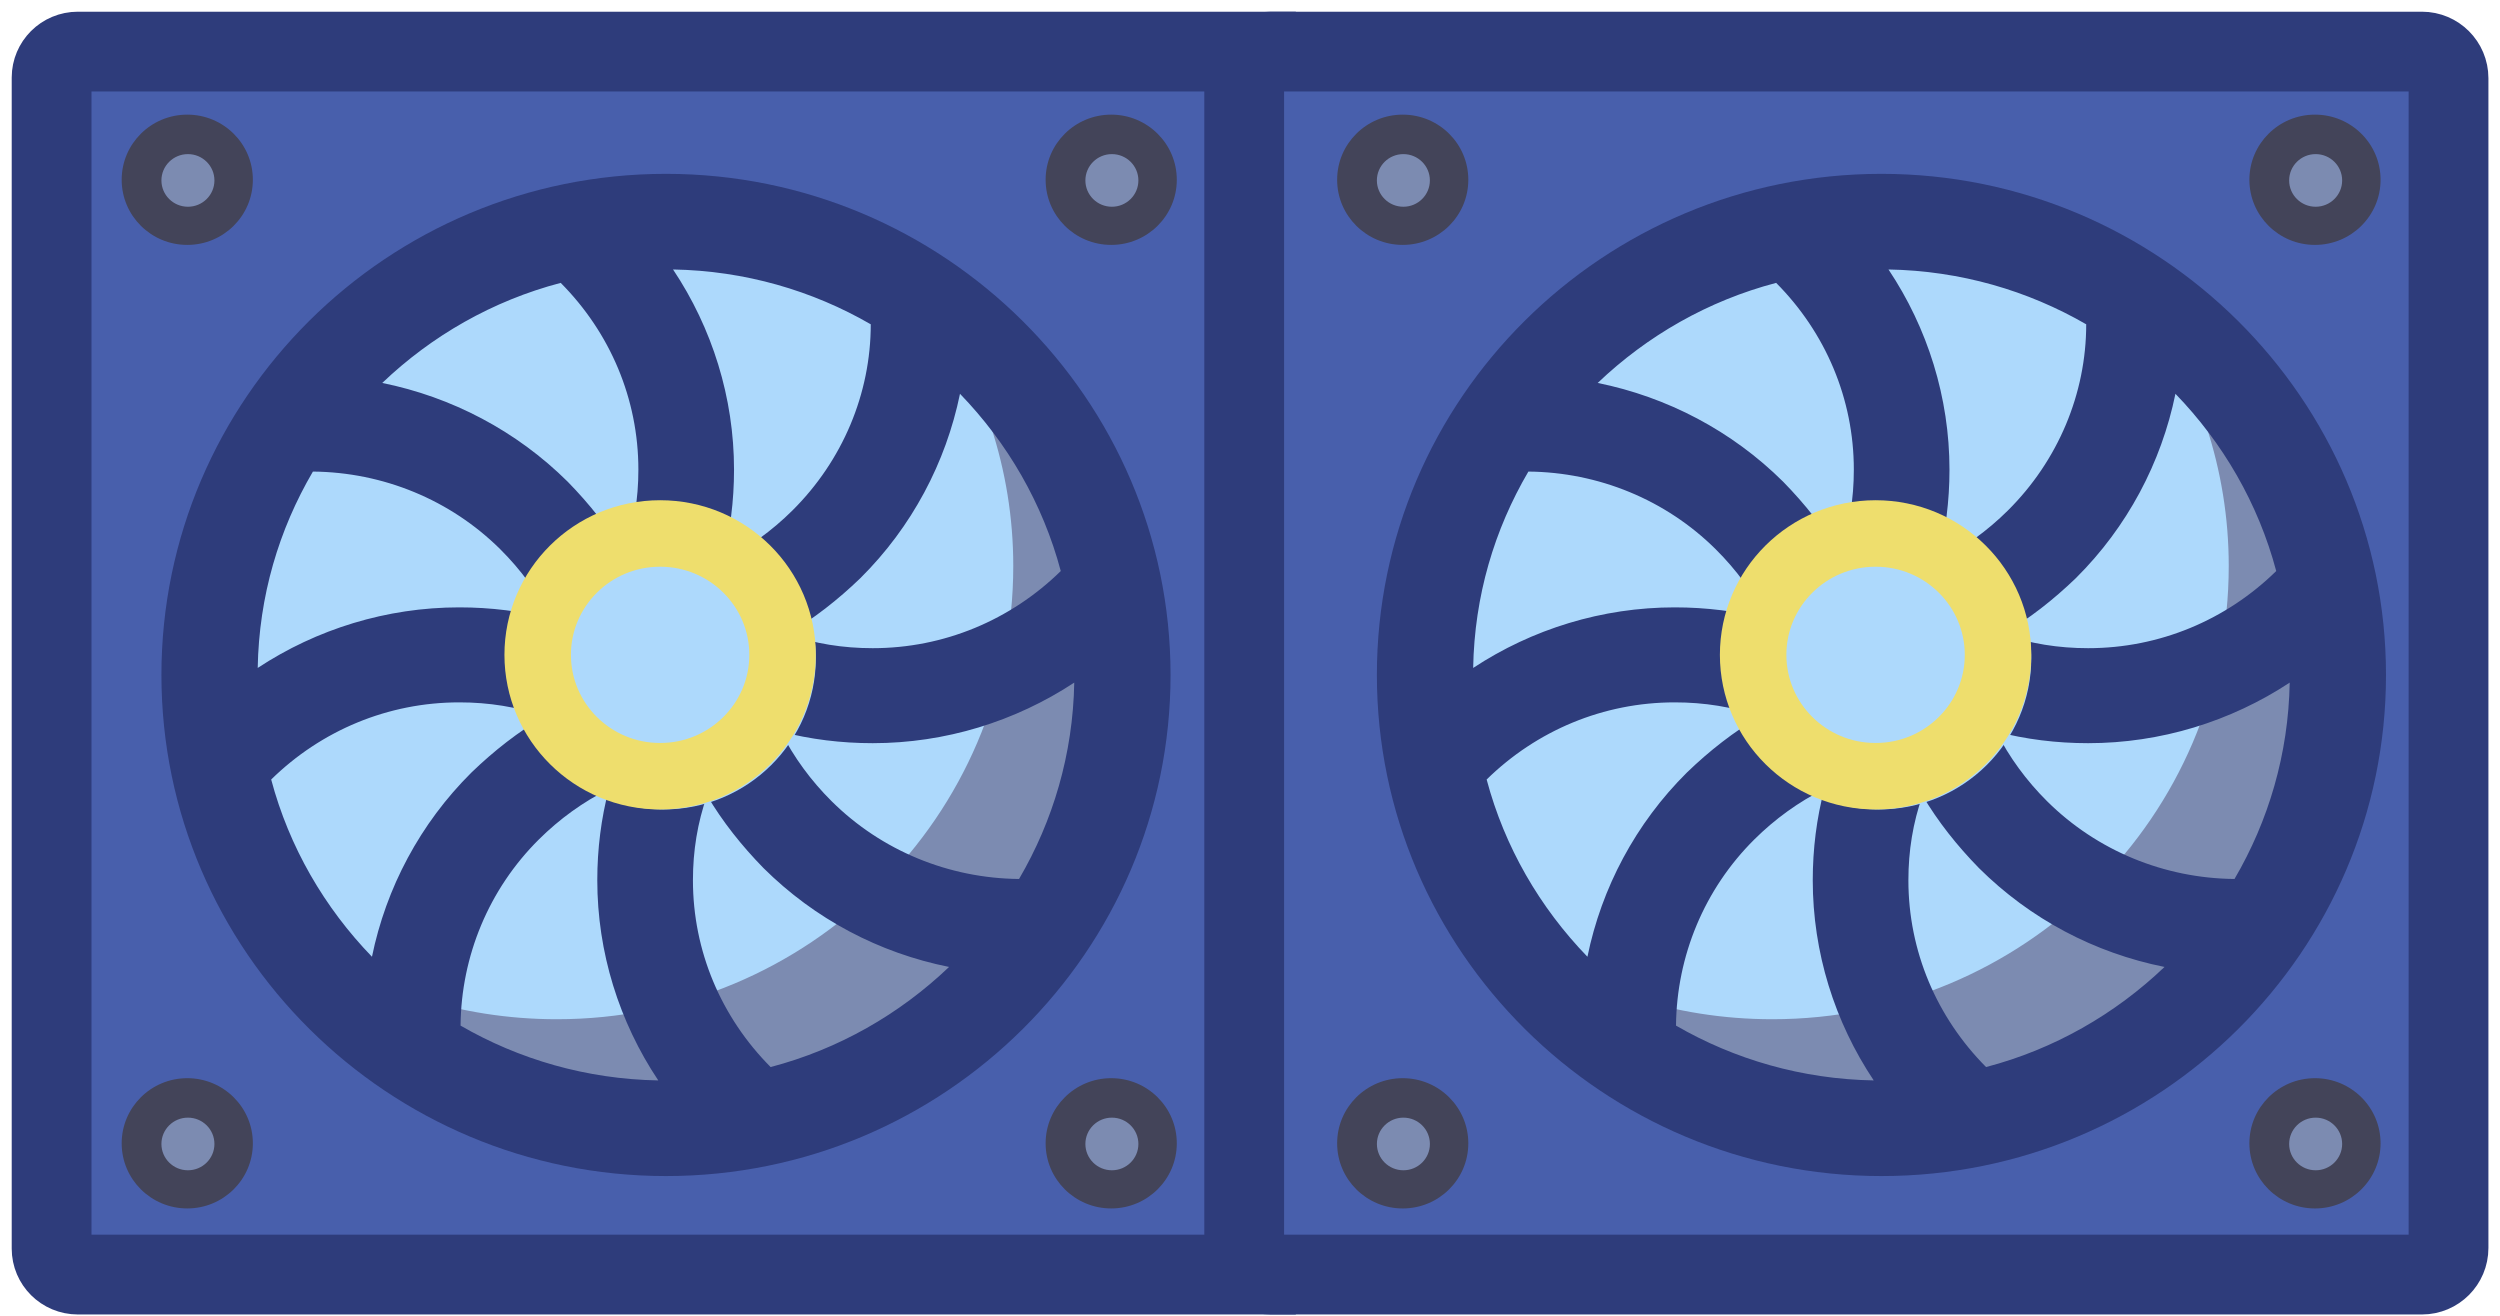 <svg width="188" height="99" viewBox="0 0 188 99" fill="none" xmlns="http://www.w3.org/2000/svg">
<path d="M93.645 96.148H5.663C4.666 96.148 3.869 95.357 3.869 94.367V5.057C3.869 4.068 4.666 3.276 5.663 3.276H93.645C94.641 3.276 95.438 4.068 95.438 5.057V94.367C95.438 95.357 94.641 96.148 93.645 96.148Z" fill="#485FAC"/>
<path d="M14.083 18.417C16.806 18.417 19.015 16.224 19.015 13.518C19.015 10.813 16.806 8.62 14.083 8.62C11.359 8.62 9.15 10.813 9.15 13.518C9.15 16.224 11.359 18.417 14.083 18.417Z" fill="#434459"/>
<ellipse cx="14.132" cy="13.568" rx="1.993" ry="1.979" fill="#7C8BB1"/>
<path d="M14.083 90.875C16.806 90.875 19.015 88.682 19.015 85.977C19.015 83.272 16.806 81.079 14.083 81.079C11.359 81.079 9.15 83.272 9.15 85.977C9.15 88.682 11.359 90.875 14.083 90.875Z" fill="#434459"/>
<ellipse cx="14.132" cy="86.026" rx="1.993" ry="1.979" fill="#7C8BB1"/>
<path d="M83.563 18.417C86.287 18.417 88.495 16.224 88.495 13.518C88.495 10.813 86.287 8.62 83.563 8.62C80.839 8.62 78.631 10.813 78.631 13.518C78.631 16.224 80.839 18.417 83.563 18.417Z" fill="#434459"/>
<ellipse cx="83.614" cy="13.568" rx="1.993" ry="1.979" fill="#7C8BB1"/>
<path d="M83.563 90.875C86.287 90.875 88.495 88.682 88.495 85.977C88.495 83.272 86.287 81.079 83.563 81.079C80.839 81.079 78.631 83.272 78.631 85.977C78.631 88.682 80.839 90.875 83.563 90.875Z" fill="#434459"/>
<ellipse cx="83.614" cy="86.026" rx="1.993" ry="1.979" fill="#7C8BB1"/>
<path fill-rule="evenodd" clip-rule="evenodd" d="M50.082 16.669C69.038 16.669 84.404 31.931 84.404 50.757C84.404 69.583 69.038 84.844 50.082 84.844C31.126 84.844 15.76 69.583 15.76 50.757C15.76 31.931 31.126 16.669 50.082 16.669Z" fill="#ADD9FC"/>
<path fill-rule="evenodd" clip-rule="evenodd" d="M69.875 22.901C73.833 28.463 76.198 35.271 76.198 42.558C76.198 61.4 60.799 76.646 41.876 76.646C34.49 76.646 27.684 74.345 22.084 70.365C28.311 79.091 38.545 84.796 50.131 84.796C69.102 84.796 84.453 69.502 84.453 50.709C84.405 39.25 78.66 29.086 69.875 22.901Z" fill="#7C8BB1"/>
<path fill-rule="evenodd" clip-rule="evenodd" d="M20.393 58.619C24.159 54.928 29.179 52.818 34.538 52.818C36.758 52.818 38.882 53.154 40.958 53.873C38.979 55.023 37.144 56.462 35.455 58.092C31.593 61.927 29.034 66.769 27.972 71.948C24.4 68.256 21.745 63.701 20.393 58.619ZM79.77 42.942C76.004 46.633 70.984 48.743 65.626 48.743C63.405 48.743 61.281 48.407 59.205 47.688C61.184 46.538 63.019 45.099 64.708 43.469C68.57 39.633 71.129 34.791 72.191 29.613C75.763 33.305 78.418 37.859 79.77 42.942ZM59.591 38.387C58.047 39.921 56.261 41.215 54.33 42.174C54.909 39.969 55.199 37.668 55.199 35.319C55.199 29.901 53.557 24.675 50.613 20.264C56.019 20.36 61.088 21.846 65.481 24.388C65.481 29.613 63.357 34.647 59.591 38.387ZM42.165 21.272C45.882 25.011 48.006 29.997 48.006 35.319C48.006 37.524 47.668 39.633 46.944 41.695C45.785 39.73 44.337 37.908 42.696 36.23C38.834 32.394 33.958 29.853 28.745 28.798C32.462 25.25 37.048 22.614 42.165 21.272ZM23.531 35.462C28.793 35.51 33.862 37.572 37.627 41.311C39.172 42.846 40.475 44.62 41.441 46.538C39.22 45.962 36.903 45.674 34.538 45.674C29.083 45.674 23.821 47.304 19.38 50.229C19.476 44.811 20.973 39.826 23.531 35.462ZM40.523 63.126C42.068 61.591 43.854 60.297 45.785 59.338C45.206 61.544 44.916 63.845 44.916 66.195C44.916 71.612 46.558 76.837 49.502 81.248C44.096 81.152 39.027 79.666 34.634 77.126C34.682 71.899 36.758 66.865 40.523 63.126ZM57.95 80.242C54.233 76.502 52.109 71.516 52.109 66.195C52.109 63.989 52.447 61.88 53.171 59.818C54.33 61.784 55.778 63.605 57.419 65.283C61.281 69.118 66.108 71.659 71.37 72.714C67.653 76.263 63.067 78.899 57.95 80.242ZM76.632 66.099C71.37 66.05 66.301 63.989 62.536 60.249C60.991 58.715 59.688 56.941 58.722 55.023C60.943 55.599 63.26 55.887 65.626 55.887C71.081 55.887 76.342 54.256 80.784 51.332C80.687 56.701 79.19 61.735 76.632 66.099ZM50.082 13.073C29.131 13.073 12.139 29.997 12.139 50.757C12.139 71.516 29.179 88.44 50.082 88.44C71.032 88.44 88.025 71.516 88.025 50.757C88.025 29.997 70.984 13.073 50.082 13.073Z" fill="#2E3C7B"/>
<ellipse cx="49.89" cy="49.492" rx="11.459" ry="11.38" fill="#ADD9FC"/>
<path d="M58.849 49.244C58.849 54.269 54.743 58.372 49.641 58.372C44.54 58.372 40.434 54.269 40.434 49.244C40.434 44.219 44.54 40.117 49.641 40.117C54.743 40.117 58.849 44.219 58.849 49.244Z" stroke="#EEDE6D" stroke-width="5"/>
<path d="M3.881 5.828C3.881 4.769 4.749 3.88 5.858 3.88H94.446V95.849H5.858C4.749 95.849 3.881 94.96 3.881 93.901V5.828Z" stroke="#2E3C7B" stroke-width="6"/>
<path d="M185.047 96.148H97.065C96.069 96.148 95.272 95.357 95.272 94.367V5.057C95.272 4.068 96.069 3.276 97.065 3.276H185.047C186.043 3.276 186.841 4.068 186.841 5.057V94.367C186.841 95.357 186.043 96.148 185.047 96.148Z" fill="#485FAC"/>
<path d="M105.485 18.417C108.209 18.417 110.417 16.224 110.417 13.518C110.417 10.813 108.209 8.62 105.485 8.62C102.761 8.62 100.553 10.813 100.553 13.518C100.553 16.224 102.761 18.417 105.485 18.417Z" fill="#434459"/>
<ellipse cx="105.534" cy="13.568" rx="1.993" ry="1.979" fill="#7C8BB1"/>
<path d="M105.485 90.876C108.209 90.876 110.417 88.682 110.417 85.977C110.417 83.272 108.209 81.079 105.485 81.079C102.761 81.079 100.553 83.272 100.553 85.977C100.553 88.682 102.761 90.876 105.485 90.876Z" fill="#434459"/>
<ellipse cx="105.536" cy="86.026" rx="1.993" ry="1.979" fill="#7C8BB1"/>
<path d="M174.086 18.417C176.81 18.417 179.019 16.224 179.019 13.518C179.019 10.813 176.81 8.62 174.086 8.62C171.362 8.62 169.154 10.813 169.154 13.518C169.154 16.224 171.362 18.417 174.086 18.417Z" fill="#434459"/>
<ellipse cx="174.137" cy="13.568" rx="1.993" ry="1.979" fill="#7C8BB1"/>
<path d="M174.086 90.876C176.81 90.876 179.019 88.682 179.019 85.977C179.019 83.272 176.81 81.079 174.086 81.079C171.362 81.079 169.154 83.272 169.154 85.977C169.154 88.682 171.362 90.876 174.086 90.876Z" fill="#434459"/>
<ellipse cx="174.137" cy="86.026" rx="1.993" ry="1.979" fill="#7C8BB1"/>
<path fill-rule="evenodd" clip-rule="evenodd" d="M141.484 16.669C160.44 16.669 175.807 31.931 175.807 50.757C175.807 69.583 160.44 84.844 141.484 84.844C122.528 84.844 107.162 69.583 107.162 50.757C107.162 31.931 122.528 16.669 141.484 16.669Z" fill="#ADD9FC"/>
<path fill-rule="evenodd" clip-rule="evenodd" d="M161.277 22.902C165.235 28.463 167.601 35.271 167.601 42.558C167.601 61.4 152.202 76.646 133.278 76.646C125.893 76.646 119.086 74.345 113.486 70.365C119.714 79.091 129.948 84.796 141.533 84.796C160.505 84.796 175.856 69.502 175.856 50.709C175.807 39.25 170.063 29.086 161.277 22.902Z" fill="#7C8BB1"/>
<path fill-rule="evenodd" clip-rule="evenodd" d="M111.796 58.619C115.561 54.928 120.582 52.818 125.94 52.818C128.16 52.818 130.284 53.154 132.36 53.873C130.381 55.023 128.547 56.462 126.857 58.092C122.995 61.927 120.437 66.769 119.375 71.948C115.802 68.256 113.147 63.702 111.796 58.619ZM171.172 42.942C167.407 46.633 162.386 48.743 157.028 48.743C154.807 48.743 152.683 48.407 150.608 47.688C152.587 46.538 154.421 45.1 156.111 43.469C159.973 39.633 162.531 34.791 163.593 29.613C167.165 33.305 169.82 37.86 171.172 42.942ZM150.994 38.388C149.449 39.921 147.663 41.216 145.732 42.175C146.311 39.97 146.601 37.668 146.601 35.319C146.601 29.902 144.96 24.675 142.015 20.265C147.422 20.36 152.49 21.847 156.883 24.388C156.883 29.613 154.759 34.648 150.994 38.388ZM133.567 21.272C137.284 25.011 139.408 29.997 139.408 35.319C139.408 37.524 139.07 39.633 138.346 41.695C137.188 39.73 135.739 37.908 134.098 36.23C130.236 32.394 125.361 29.853 120.147 28.798C123.864 25.251 128.45 22.614 133.567 21.272ZM114.934 35.462C120.195 35.51 125.264 37.572 129.029 41.312C130.574 42.846 131.878 44.62 132.843 46.538C130.622 45.962 128.305 45.674 125.94 45.674C120.485 45.674 115.223 47.304 110.782 50.229C110.879 44.811 112.375 39.826 114.934 35.462ZM131.926 63.126C133.471 61.592 135.257 60.297 137.188 59.338C136.608 61.544 136.319 63.845 136.319 66.195C136.319 71.612 137.96 76.838 140.905 81.248C135.498 81.152 130.429 79.666 126.036 77.126C126.085 71.899 128.16 66.865 131.926 63.126ZM149.352 80.242C145.635 76.502 143.511 71.516 143.511 66.195C143.511 63.989 143.849 61.88 144.573 59.818C145.732 61.784 147.18 63.605 148.821 65.283C152.683 69.119 157.511 71.66 162.772 72.714C159.055 76.263 154.469 78.9 149.352 80.242ZM168.034 66.099C162.772 66.05 157.704 63.989 153.938 60.249C152.394 58.715 151.09 56.941 150.125 55.023C152.345 55.599 154.663 55.887 157.028 55.887C162.483 55.887 167.745 54.256 172.186 51.332C172.089 56.701 170.593 61.735 168.034 66.099ZM141.484 13.073C120.533 13.073 103.541 29.997 103.541 50.757C103.541 71.516 120.582 88.44 141.484 88.44C162.435 88.44 179.427 71.516 179.427 50.757C179.427 29.997 162.386 13.073 141.484 13.073Z" fill="#2E3C7B"/>
<ellipse cx="141.293" cy="49.492" rx="11.459" ry="11.38" fill="#ADD9FC"/>
<path d="M150.251 49.244C150.251 54.269 146.145 58.372 141.044 58.372C135.942 58.372 131.836 54.269 131.836 49.244C131.836 44.219 135.942 40.117 141.044 40.117C146.145 40.117 150.251 44.219 150.251 49.244Z" stroke="#EEDE6D" stroke-width="5"/>
<path d="M93.564 5.88C93.564 4.776 94.46 3.88 95.564 3.88H182.129C183.234 3.88 184.129 4.776 184.129 5.88V93.849C184.129 94.954 183.234 95.849 182.129 95.849H95.564C94.46 95.849 93.564 94.954 93.564 93.849V5.88Z" stroke="#2E3C7B" stroke-width="6"/>
</svg>
